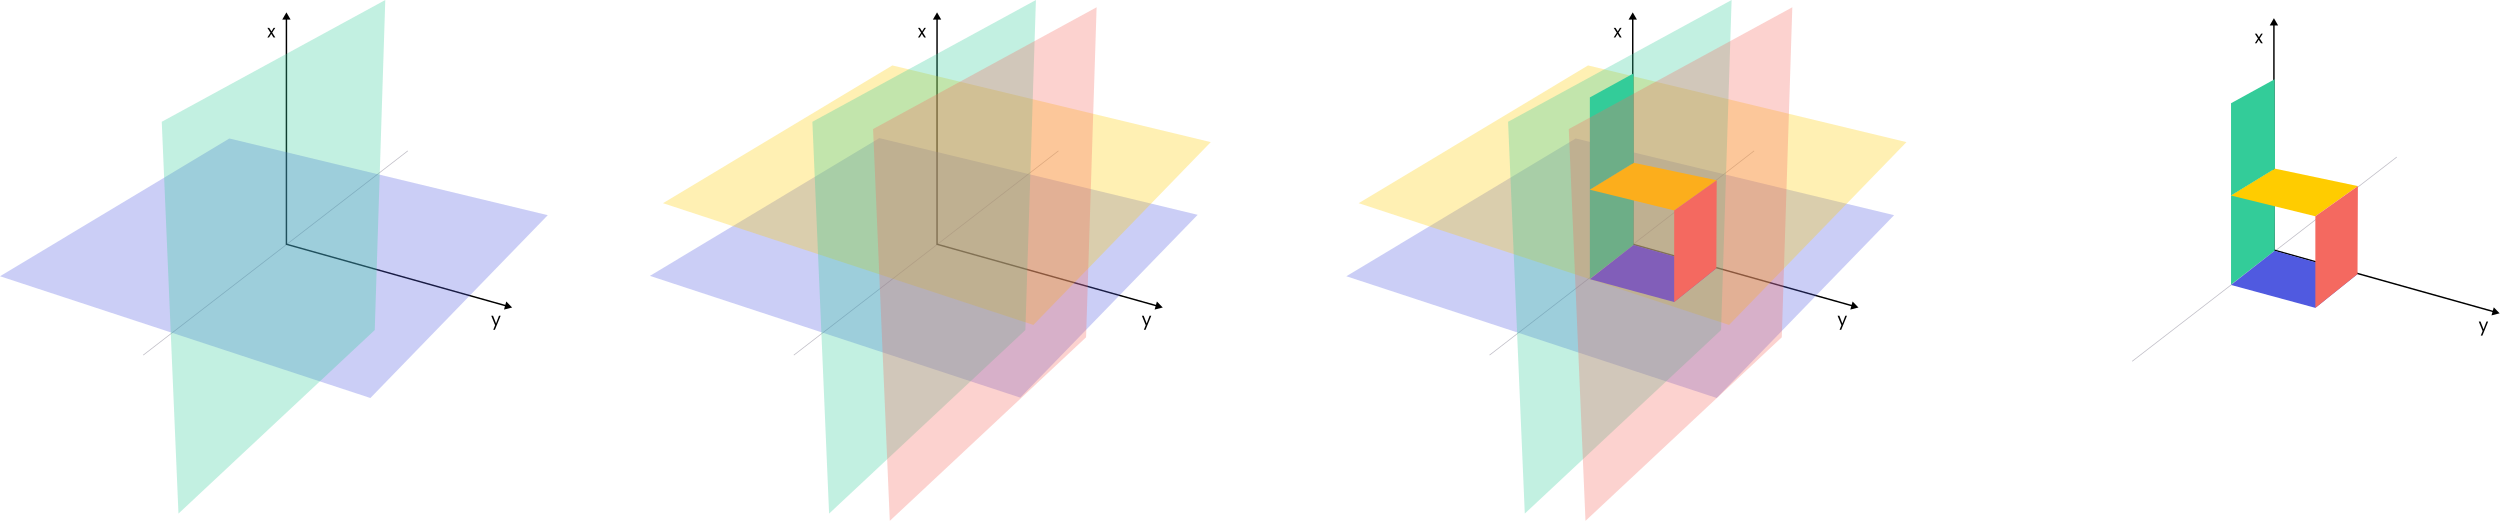 <svg width="3439" height="717" viewBox="0 0 3439 717" fill="none" xmlns="http://www.w3.org/2000/svg">
<path d="M197 488.5L561 207.5" stroke="#BEBCC5"/>
<path d="M394 17L388.226 27H399.774L394 17ZM394 336H393V336.758L393.73 336.963L394 336ZM704.5 423L696.429 414.743L693.313 425.861L704.5 423ZM393 26V336H395V26H393ZM696.104 419.609L394.27 335.037L393.73 336.963L695.564 421.535L696.104 419.609Z" fill="black"/>
<path d="M688.676 434.348L680.756 453.692H678.5L681.092 447.356L675.788 434.348H678.212L682.34 445.004L686.42 434.348H688.676Z" fill="black"/>
<path d="M376.212 51.5L373.092 46.604L370.092 51.5H367.812L372.06 44.972L367.812 38.348H370.284L373.404 43.22L376.38 38.348H378.66L374.436 44.852L378.684 51.5H376.212Z" fill="black"/>
<g style="mix-blend-mode:multiply">
<path d="M509.5 547.5L0 380L315.5 190.5L753.5 296L509.5 547.5Z" fill="#505AE0" fill-opacity="0.3"/>
</g>
<g style="mix-blend-mode:multiply">
<path d="M530 0L222.5 167.5L245.5 706.5L515.5 454L530 0Z" fill="#33CC99" fill-opacity="0.3"/>
</g>
<path d="M1092 488.5L1456 207.5" stroke="#BEBCC5"/>
<path d="M1289 17L1283.23 27H1294.77L1289 17ZM1289 336H1288V336.758L1288.73 336.963L1289 336ZM1599.5 423L1591.43 414.743L1588.31 425.861L1599.5 423ZM1288 26V336H1290V26H1288ZM1591.1 419.609L1289.27 335.037L1288.73 336.963L1590.56 421.535L1591.1 419.609Z" fill="black"/>
<path d="M1583.68 434.348L1575.76 453.692H1573.5L1576.09 447.356L1570.79 434.348H1573.21L1577.34 445.004L1581.42 434.348H1583.68Z" fill="black"/>
<path d="M1271.21 51.5L1268.09 46.604L1265.09 51.5H1262.81L1267.06 44.972L1262.81 38.348H1265.28L1268.4 43.22L1271.38 38.348H1273.66L1269.44 44.852L1273.68 51.5H1271.21Z" fill="black"/>
<g style="mix-blend-mode:multiply">
<path d="M1403.5 547L894 379.5L1209.5 190L1647.5 295.5L1403.5 547Z" fill="#505AE0" fill-opacity="0.3"/>
</g>
<g style="mix-blend-mode:multiply">
<path d="M1421.5 447L912 279.5L1227.5 90L1665.5 195.5L1421.5 447Z" fill="#FFCC00" fill-opacity="0.3"/>
</g>
<g style="mix-blend-mode:multiply">
<path d="M1425 0L1117.5 167.5L1140.5 706.5L1410.5 454L1425 0Z" fill="#33CC99" fill-opacity="0.3"/>
</g>
<g style="mix-blend-mode:multiply">
<path d="M1508.5 10L1201 177.5L1224 716.5L1494 464L1508.5 10Z" fill="#F46960" fill-opacity="0.3"/>
</g>
<path d="M2933 497L3297 216" stroke="#BEBCC5"/>
<path d="M3128 25L3122.23 35H3133.77L3128 25ZM3128 344H3127V344.758L3127.73 344.963L3128 344ZM3438.5 431L3430.43 422.743L3427.31 433.861L3438.5 431ZM3127 34V344H3129V34H3127ZM3430.1 427.609L3128.27 343.037L3127.73 344.963L3429.56 429.535L3430.1 427.609Z" fill="black"/>
<path d="M3422.68 442.348L3414.76 461.692H3412.5L3415.09 455.356L3409.79 442.348H3412.21L3416.34 453.004L3420.42 442.348H3422.68Z" fill="black"/>
<path d="M3110.21 59.5L3107.09 54.604L3104.09 59.5H3101.81L3106.06 52.972L3101.81 46.348H3104.28L3107.4 51.22L3110.38 46.348H3112.66L3108.44 52.852L3112.68 59.5H3110.21Z" fill="black"/>
<path d="M3129 345L3129.5 232L3069 269V391.5L3129 345Z" fill="#33CC99"/>
<path d="M3069 392L3129 345L3243 377L3185 423.5L3069 392Z" fill="#505AE0"/>
<path d="M3129.5 232L3129 109L3069 142V269L3129.5 232Z" fill="#33CC99"/>
<g style="mix-blend-mode:multiply">
<path d="M3243.5 256L3129.5 232L3069 269L3185 297.5L3243.5 256Z" fill="#FFCC00"/>
</g>
<path d="M2049 488.5L2413 207.5" stroke="#BEBCC5"/>
<path d="M2246 17L2240.23 27H2251.77L2246 17ZM2246 336H2245V336.758L2245.73 336.963L2246 336ZM2556.5 423L2548.43 414.743L2545.31 425.861L2556.5 423ZM2245 26V336H2247V26H2245ZM2548.1 419.609L2246.27 335.037L2245.73 336.963L2547.56 421.535L2548.1 419.609Z" fill="black"/>
<path d="M2540.68 434.348L2532.76 453.692H2530.5L2533.09 447.356L2527.79 434.348H2530.21L2534.34 445.004L2538.42 434.348H2540.68Z" fill="black"/>
<path d="M2228.21 51.5L2225.09 46.604L2222.09 51.5H2219.81L2224.06 44.972L2219.81 38.348H2222.28L2225.4 43.22L2228.38 38.348H2230.66L2226.44 44.852L2230.68 51.5H2228.21Z" fill="black"/>
<g style="mix-blend-mode:multiply">
<path d="M2361.5 547.5L1852 380L2167.5 190.5L2605.5 296L2361.5 547.5Z" fill="#505AE0" fill-opacity="0.3"/>
</g>
<g style="mix-blend-mode:multiply">
<path d="M2378.5 447L1869 279.5L2184.5 90L2622.5 195.5L2378.5 447Z" fill="#FFCC00" fill-opacity="0.3"/>
</g>
<g style="mix-blend-mode:multiply">
<path d="M2382 0L2074.5 167.5L2097.5 706.5L2367.5 454L2382 0Z" fill="#33CC99" fill-opacity="0.3"/>
</g>
<path d="M2247 337L2247.5 224L2187 261V383.5L2247 337Z" fill="#33CC99"/>
<path d="M2187 384L2247 337L2361 369L2303 415.5L2187 384Z" fill="#505AE0"/>
<path d="M2247.5 224L2247 101L2187 134V261L2247.5 224Z" fill="#33CC99"/>
<g style="mix-blend-mode:multiply">
<path d="M2361.5 248L2247.5 224L2187 261L2303 289.5L2361.5 248Z" fill="#FFCC00"/>
</g>
<g style="mix-blend-mode:multiply">
<path d="M2465.5 10L2158 177.5L2181 716.5L2451 464L2465.5 10Z" fill="#F46960" fill-opacity="0.3"/>
</g>
<g style="mix-blend-mode:multiply">
<path d="M2303 415.5V289.5L2361.5 248L2361 369L2303 415.5Z" fill="#F46960"/>
</g>
<g style="mix-blend-mode:multiply">
<path d="M3185 423.5V297.5L3243.5 256L3243 377L3185 423.5Z" fill="#F46960"/>
</g>
</svg>
